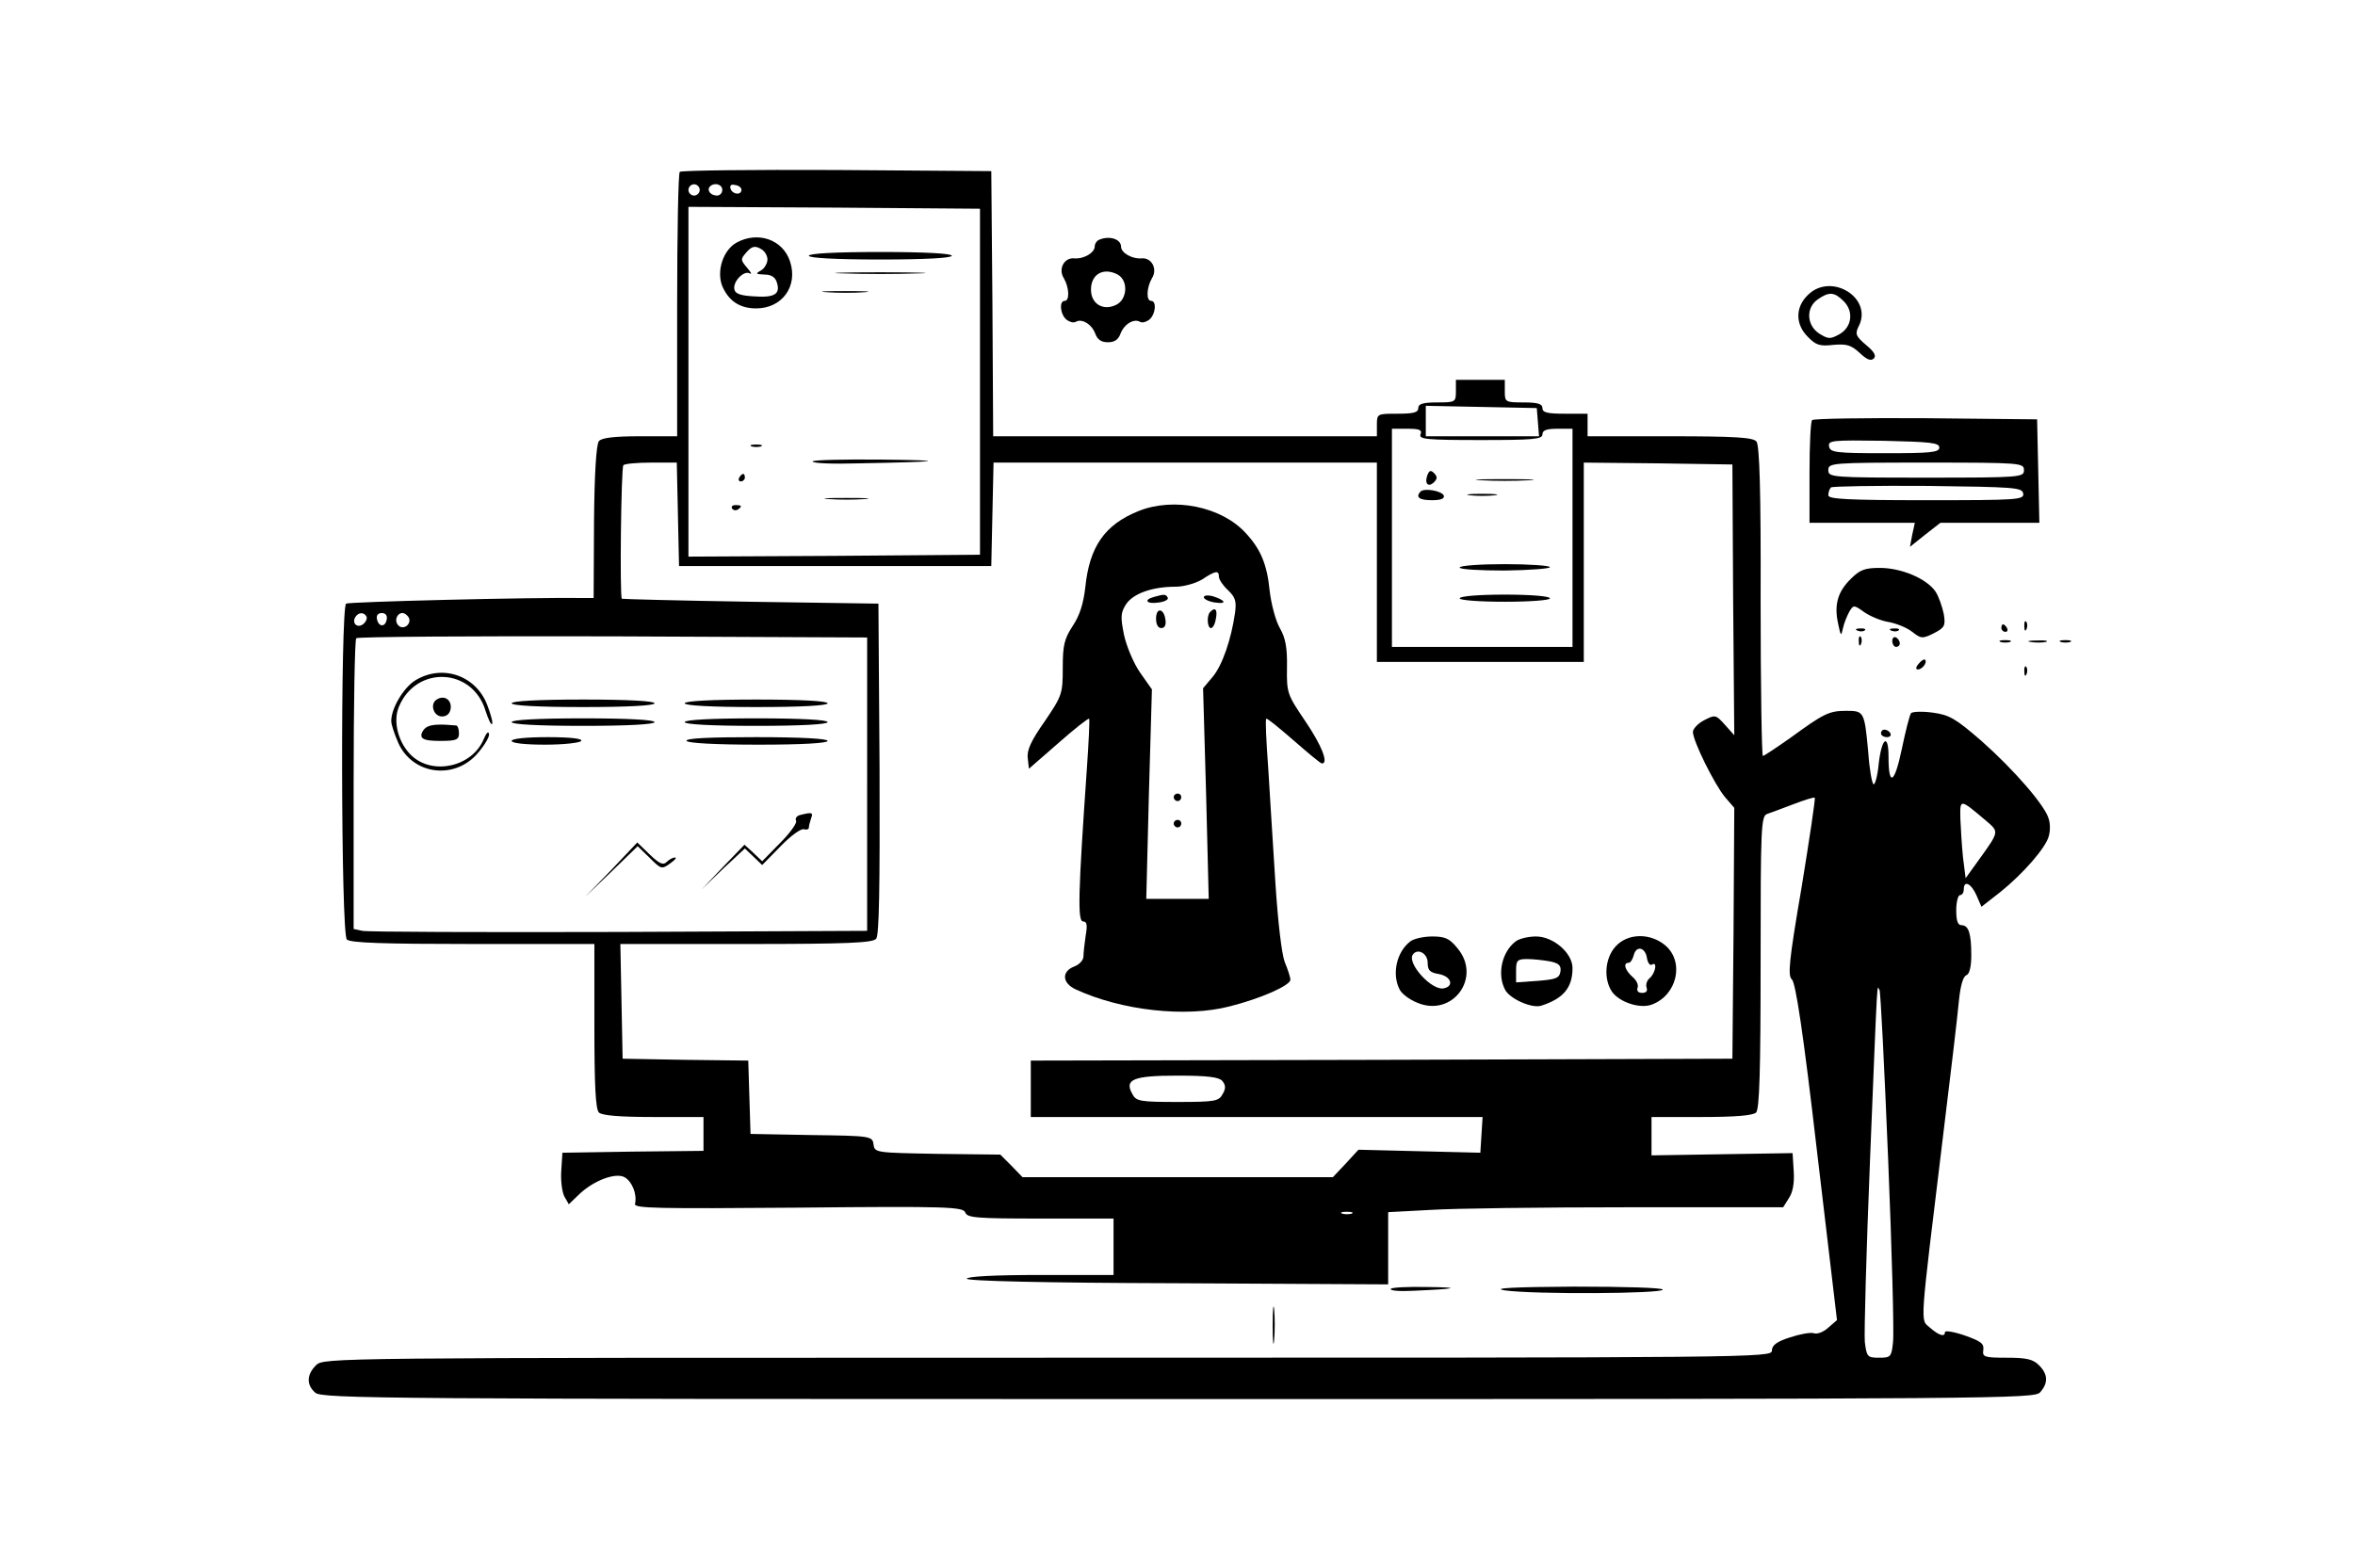 <?xml version="1.0" standalone="no"?>
<!DOCTYPE svg PUBLIC "-//W3C//DTD SVG 20010904//EN"
 "http://www.w3.org/TR/2001/REC-SVG-20010904/DTD/svg10.dtd">
<svg version="1.0" xmlns="http://www.w3.org/2000/svg"
 width="626pt" height="417pt" viewBox="0 0 626 417"
 preserveAspectRatio="xMidYMid meet">

<g transform="translate(0,417) scale(0.1,-0.1)"
fill="#000000" stroke="none">
<path d="M1807 3713 c-4 -3 -7 -163 -7 -355 l0 -348 -99 0 c-68 0 -102 -4
-109 -13 -7 -8 -12 -88 -13 -215 l-1 -202 -27 0 c-138 2 -623 -10 -631 -15
-15 -10 -14 -877 2 -893 9 -9 97 -12 335 -12 l323 0 0 -218 c0 -156 3 -221 12
-230 8 -8 55 -12 145 -12 l133 0 0 -45 0 -45 -187 -2 -188 -3 -3 -47 c-2 -26
2 -57 8 -69 l12 -21 26 25 c39 38 98 60 122 47 20 -11 34 -45 28 -71 -3 -12
58 -13 434 -10 399 4 438 2 444 -13 5 -14 29 -16 200 -16 l194 0 0 -75 0 -75
-195 0 c-121 0 -195 -4 -195 -10 0 -6 201 -11 560 -12 l560 -3 0 96 0 96 113
6 c61 4 298 7 524 7 l413 0 15 24 c11 16 15 41 13 72 l-3 48 -187 -3 -188 -3
0 51 0 51 133 0 c90 0 137 4 145 12 9 9 12 112 12 400 0 361 1 389 18 394 9 3
41 15 70 26 29 11 54 19 56 17 2 -2 -14 -109 -35 -238 -34 -198 -37 -235 -26
-245 10 -8 30 -139 67 -458 l53 -448 -23 -20 c-13 -12 -30 -18 -38 -15 -9 3
-37 -2 -64 -11 -35 -11 -48 -21 -48 -35 0 -19 -34 -19 -1925 -19 -1912 0
-1925 0 -1945 -20 -25 -25 -26 -52 -2 -73 17 -16 191 -17 2294 -17 2191 0
2276 1 2291 18 22 25 21 48 -3 72 -16 16 -33 20 -86 20 -60 0 -65 2 -62 21 2
17 -7 23 -49 38 -29 10 -53 14 -53 9 0 -14 -16 -9 -40 12 -26 23 -28 -9 35
510 20 162 39 324 42 358 4 40 11 66 20 69 8 3 13 22 13 53 0 58 -7 80 -26 80
-10 0 -14 12 -14 40 0 22 5 40 10 40 6 0 10 7 10 15 0 26 20 16 34 -16 l13
-30 50 39 c61 49 122 119 129 149 4 13 4 33 0 45 -8 34 -92 131 -179 208 -68
59 -85 69 -128 75 -28 4 -54 3 -59 -1 -4 -5 -15 -49 -25 -97 -19 -91 -35 -100
-35 -19 0 63 -18 51 -26 -18 -3 -33 -10 -58 -14 -55 -4 2 -11 41 -14 86 -10
107 -11 109 -58 109 -46 0 -60 -7 -149 -72 -37 -26 -70 -48 -73 -48 -3 0 -6
185 -6 411 1 296 -3 415 -11 425 -9 11 -56 14 -230 14 l-219 0 0 30 0 30 -60
0 c-47 0 -60 3 -60 15 0 11 -12 15 -50 15 -49 0 -50 1 -50 30 l0 30 -65 0 -65
0 0 -30 c0 -29 -1 -30 -50 -30 -38 0 -50 -4 -50 -15 0 -12 -13 -15 -55 -15
-54 0 -55 0 -55 -30 l0 -30 -510 0 -510 0 -2 353 -3 352 -411 3 c-226 1 -413
-1 -417 -5z m53 -48 c0 -8 -7 -15 -15 -15 -8 0 -15 7 -15 15 0 8 7 15 15 15 8
0 15 -7 15 -15z m60 0 c0 -8 -6 -15 -14 -15 -17 0 -28 14 -19 24 12 12 33 6
33 -9z m51 0 c-1 -15 -24 -12 -29 3 -3 9 2 13 12 10 10 -1 17 -7 17 -13z m634
-510 l0 -460 -387 -3 -388 -2 0 465 0 465 388 -2 387 -3 0 -460z m1483 -107
l3 -38 -150 0 -151 0 0 40 0 41 148 -3 147 -3 3 -37z m-312 -33 c-5 -13 17
-15 159 -15 140 0 165 2 165 15 0 11 11 15 40 15 l40 0 0 -290 0 -290 -240 0
-240 0 0 290 0 290 41 0 c32 0 40 -3 35 -15z m-1974 -212 l3 -138 415 0 415 0
3 138 3 137 509 0 510 0 0 -265 0 -265 275 0 275 0 0 265 0 265 198 -2 197 -3
2 -360 3 -360 -25 28 c-24 27 -26 27 -55 12 -16 -8 -30 -23 -30 -31 0 -24 57
-139 85 -173 l25 -29 -2 -334 -3 -333 -932 -3 -933 -2 0 -75 0 -75 601 0 600
0 -3 -47 -3 -48 -162 4 -162 4 -34 -37 -34 -36 -412 0 -413 0 -29 30 -30 30
-167 2 c-164 3 -167 3 -170 25 -3 22 -6 23 -165 25 l-162 3 -3 97 -3 98 -167
2 -167 3 -3 153 -3 152 335 0 c270 0 336 3 345 14 8 9 10 136 9 452 l-3 439
-340 5 c-187 3 -341 7 -342 8 -6 5 -2 349 4 355 3 4 37 7 74 7 l68 0 3 -137z
m-828 -272 c3 -5 -1 -14 -8 -20 -16 -13 -32 2 -21 19 8 12 22 13 29 1z m54 -8
c-4 -22 -22 -20 -26 1 -2 10 3 16 13 16 10 0 15 -7 13 -17z m58 6 c10 -17 -13
-36 -27 -22 -12 12 -4 33 11 33 5 0 12 -5 16 -11z m1219 -444 l0 -390 -660 -3
c-363 -1 -670 0 -682 3 l-23 5 0 384 c0 210 3 386 7 389 3 4 311 6 682 5 l676
-3 0 -390z m2974 -97 c35 -30 36 -28 -18 -103 l-36 -50 -7 55 c-3 30 -6 77 -7
103 -1 54 -2 54 68 -5z m-260 -900 c10 -243 16 -462 13 -486 -4 -40 -6 -42
-37 -42 -31 0 -33 2 -38 42 -2 24 4 243 14 488 21 518 18 455 25 448 3 -4 13
-206 23 -450z m-1770 208 c9 -11 10 -20 1 -35 -10 -19 -20 -21 -120 -21 -100
0 -110 2 -120 21 -22 39 2 49 120 49 81 0 110 -4 119 -14z m344 -353 c-7 -2
-19 -2 -25 0 -7 3 -2 5 12 5 14 0 19 -2 13 -5z"/>
<path d="M1958 3525 c-36 -20 -54 -76 -38 -116 17 -39 46 -59 90 -59 69 0 112
59 90 125 -19 58 -85 81 -142 50z m82 -45 c0 -10 -8 -24 -17 -29 -16 -9 -14
-10 9 -11 18 0 29 -7 33 -21 10 -31 -6 -41 -61 -37 -36 2 -50 7 -52 19 -4 21
26 51 41 42 7 -3 3 3 -7 15 -18 21 -18 23 -1 42 13 15 22 17 36 9 11 -5 19
-18 19 -29z"/>
<path d="M2150 3490 c0 -6 70 -10 190 -10 120 0 190 4 190 10 0 6 -70 10 -190
10 -120 0 -190 -4 -190 -10z"/>
<path d="M2243 3443 c53 -2 141 -2 195 0 53 1 9 3 -98 3 -107 0 -151 -2 -97
-3z"/>
<path d="M2198 3393 c29 -2 74 -2 100 0 26 2 2 3 -53 3 -55 0 -76 -1 -47 -3z"/>
<path d="M1998 2983 c6 -2 18 -2 25 0 6 3 1 5 -13 5 -14 0 -19 -2 -12 -5z"/>
<path d="M2160 2943 c0 -5 55 -7 122 -5 224 4 245 8 61 10 -101 1 -183 -1
-183 -5z"/>
<path d="M1965 2900 c-3 -5 -1 -10 4 -10 6 0 11 5 11 10 0 6 -2 10 -4 10 -3 0
-8 -4 -11 -10z"/>
<path d="M2203 2843 c26 -2 68 -2 95 0 26 2 4 3 -48 3 -52 0 -74 -1 -47 -3z"/>
<path d="M1946 2818 c3 -5 10 -6 15 -3 13 9 11 12 -6 12 -8 0 -12 -4 -9 -9z"/>
<path d="M3794 2906 c-8 -22 3 -33 18 -18 9 9 9 15 0 24 -9 9 -13 7 -18 -6z"/>
<path d="M3938 2893 c34 -2 90 -2 125 0 34 2 6 3 -63 3 -69 0 -97 -1 -62 -3z"/>
<path d="M3776 2863 c-14 -15 -3 -23 30 -23 24 0 34 4 32 12 -5 13 -52 21 -62
11z"/>
<path d="M3908 2853 c17 -2 47 -2 65 0 17 2 3 4 -33 4 -36 0 -50 -2 -32 -4z"/>
<path d="M3880 2661 c0 -5 54 -8 120 -8 66 1 120 5 120 9 0 4 -54 8 -120 8
-66 0 -120 -4 -120 -9z"/>
<path d="M3880 2579 c0 -5 53 -9 120 -9 67 0 120 4 120 9 0 6 -53 10 -120 10
-67 0 -120 -4 -120 -10z"/>
<path d="M3026 2811 c-89 -36 -130 -94 -141 -202 -5 -44 -15 -76 -34 -104 -22
-34 -26 -51 -26 -111 0 -69 -2 -74 -48 -142 -36 -51 -48 -77 -45 -98 l3 -28
78 68 c43 38 80 67 82 65 2 -2 -1 -62 -6 -134 -23 -330 -25 -405 -10 -405 10
0 12 -9 7 -37 -3 -21 -6 -46 -6 -56 0 -10 -11 -22 -25 -27 -33 -13 -32 -43 3
-60 122 -57 294 -76 410 -46 84 21 162 56 162 71 0 7 -7 28 -15 47 -8 22 -18
104 -25 214 -6 98 -15 235 -19 304 -5 69 -8 127 -5 129 2 2 34 -24 73 -58 38
-33 71 -61 75 -61 18 0 0 47 -44 112 -48 71 -50 75 -49 143 1 53 -4 79 -19
105 -11 19 -23 64 -27 99 -7 71 -24 111 -64 154 -64 70 -191 96 -285 58z m214
-174 c0 -8 11 -24 24 -36 20 -19 23 -30 19 -60 -10 -71 -34 -140 -59 -170
l-26 -31 8 -280 7 -280 -83 0 -83 0 7 279 8 278 -31 44 c-17 24 -36 69 -43
100 -10 49 -9 60 5 82 19 29 70 47 132 47 22 0 53 9 70 19 36 24 45 25 45 8z"/>
<path d="M3068 2583 c-30 -8 -20 -20 12 -15 16 2 27 8 24 13 -5 9 -8 10 -36 2z"/>
<path d="M3200 2582 c0 -5 14 -12 30 -14 33 -5 28 6 -7 17 -13 3 -23 2 -23 -3z"/>
<path d="M3073 2525 c0 -15 5 -25 14 -25 9 0 13 8 11 22 -4 31 -25 34 -25 3z"/>
<path d="M3217 2543 c-10 -9 -8 -43 2 -43 5 0 11 11 13 25 5 24 -2 32 -15 18z"/>
<path d="M3120 2050 c0 -5 5 -10 10 -10 6 0 10 5 10 10 0 6 -4 10 -10 10 -5 0
-10 -4 -10 -10z"/>
<path d="M3120 1980 c0 -5 5 -10 10 -10 6 0 10 5 10 10 0 6 -4 10 -10 10 -5 0
-10 -4 -10 -10z"/>
<path d="M3749 1667 c-37 -28 -50 -88 -28 -129 6 -11 26 -26 46 -34 94 -40
173 67 107 145 -21 26 -33 31 -67 31 -23 0 -49 -6 -58 -13z m46 -57 c0 -20 6
-26 30 -30 33 -6 41 -33 12 -38 -31 -6 -96 65 -82 89 12 19 40 5 40 -21z"/>
<path d="M4029 1667 c-37 -28 -50 -88 -28 -129 13 -24 71 -50 96 -42 59 19 83
48 83 100 0 40 -51 84 -97 84 -21 0 -45 -6 -54 -13z m90 -53 c25 -5 31 -11 29
-27 -3 -18 -12 -21 -60 -25 l-58 -4 0 31 c0 27 3 31 29 31 16 0 43 -3 60 -6z"/>
<path d="M4295 1654 c-29 -31 -33 -87 -10 -121 20 -28 75 -46 106 -34 67 25
87 113 36 157 -40 34 -100 33 -132 -2z m83 -32 c2 -12 8 -20 13 -17 15 10 10
-21 -5 -35 -8 -6 -12 -18 -9 -26 3 -9 -1 -14 -12 -14 -10 0 -15 5 -12 14 3 7
-3 20 -14 29 -20 18 -25 37 -10 37 5 0 11 9 14 21 7 26 31 20 35 -9z"/>
<path d="M1104 2361 c-31 -19 -64 -74 -64 -108 0 -10 9 -36 19 -59 38 -83 146
-98 208 -30 18 20 33 44 33 53 -1 11 -7 5 -15 -14 -31 -72 -135 -95 -191 -42
-35 33 -50 90 -34 129 46 112 197 105 231 -11 7 -21 14 -37 17 -34 3 2 -3 25
-13 51 -30 78 -119 109 -191 65z"/>
<path d="M1161 2310 c-19 -11 -9 -45 14 -45 13 0 21 8 23 21 3 23 -17 37 -37
24z"/>
<path d="M1360 2300 c0 -6 70 -10 190 -10 120 0 190 4 190 10 0 6 -70 10 -190
10 -120 0 -190 -4 -190 -10z"/>
<path d="M1820 2300 c0 -6 70 -10 190 -10 120 0 190 4 190 10 0 6 -70 10 -190
10 -120 0 -190 -4 -190 -10z"/>
<path d="M1360 2250 c0 -6 70 -10 190 -10 120 0 190 4 190 10 0 6 -70 10 -190
10 -120 0 -190 -4 -190 -10z"/>
<path d="M1820 2250 c0 -6 70 -10 190 -10 120 0 190 4 190 10 0 6 -70 10 -190
10 -120 0 -190 -4 -190 -10z"/>
<path d="M1135 2237 c-8 -4 -15 -15 -15 -22 0 -11 13 -15 50 -15 43 0 50 3 50
20 0 11 -3 20 -7 21 -43 4 -66 3 -78 -4z"/>
<path d="M1360 2200 c0 -6 36 -10 89 -10 50 0 93 5 96 10 4 6 -28 10 -89 10
-57 0 -96 -4 -96 -10z"/>
<path d="M1825 2200 c4 -6 78 -10 191 -10 116 0 184 4 184 10 0 6 -70 10 -191
10 -124 0 -188 -3 -184 -10z"/>
<path d="M2127 2003 c-9 -2 -14 -9 -11 -15 4 -5 -15 -32 -42 -59 l-48 -49 -23
22 -24 22 -57 -59 -57 -60 57 55 58 54 23 -22 23 -22 49 50 c27 28 55 48 62
45 7 -2 13 0 13 4 0 5 3 16 6 25 6 16 3 17 -29 9z"/>
<path d="M1625 1857 l-70 -72 70 67 70 68 32 -31 c30 -30 32 -31 54 -15 13 9
19 16 13 16 -5 0 -15 -5 -22 -12 -9 -9 -19 -5 -45 20 l-33 32 -69 -73z"/>
<path d="M2923 3533 c-7 -2 -13 -11 -13 -18 0 -17 -29 -34 -54 -32 -27 3 -44
-28 -28 -53 14 -24 16 -60 2 -60 -15 0 -12 -36 5 -50 8 -6 18 -9 24 -6 16 10
42 -5 52 -30 6 -17 16 -24 34 -24 18 0 28 7 34 24 10 25 36 40 52 30 6 -3 16
0 24 6 17 14 20 50 5 50 -14 0 -12 36 2 60 16 25 -1 56 -28 53 -25 -2 -54 15
-54 31 0 20 -30 30 -57 19z m48 -93 c29 -16 26 -67 -5 -81 -34 -16 -66 3 -66
41 0 41 33 60 71 40z"/>
<path d="M4805 3385 c-33 -32 -33 -78 1 -111 21 -22 32 -25 67 -21 35 3 47 0
70 -21 19 -18 30 -23 38 -15 7 7 1 18 -21 36 -27 23 -29 29 -20 48 41 76 -73
147 -135 84z m96 -16 c27 -27 22 -69 -12 -88 -24 -13 -29 -13 -53 2 -34 22
-36 69 -4 91 30 21 44 20 69 -5z"/>
<path d="M4817 3053 c-4 -3 -7 -66 -7 -140 l0 -133 140 0 140 0 -7 -32 -6 -32
40 32 41 32 131 0 132 0 -3 138 -3 137 -296 3 c-162 1 -298 -1 -302 -5z m338
-73 c0 -13 -23 -15 -145 -15 -131 0 -145 2 -148 18 -3 16 7 17 145 15 124 -3
148 -5 148 -18z m225 -60 c0 -19 -7 -20 -260 -20 -253 0 -260 1 -260 20 0 19
7 20 260 20 253 0 260 -1 260 -20z m-2 -62 c3 -17 -14 -18 -257 -18 -211 0
-261 3 -261 13 0 8 3 17 7 21 4 3 119 5 257 4 230 -3 251 -4 254 -20z"/>
<path d="M4920 2631 c-35 -34 -45 -69 -34 -119 7 -34 8 -35 13 -12 3 14 11 33
17 44 11 18 12 18 40 -2 16 -11 45 -23 65 -26 21 -4 48 -15 62 -26 23 -18 27
-19 57 -4 29 15 32 20 27 51 -4 19 -13 46 -22 60 -23 34 -90 63 -148 63 -40 0
-53 -5 -77 -29z"/>
<path d="M5381 2504 c0 -11 3 -14 6 -6 3 7 2 16 -1 19 -3 4 -6 -2 -5 -13z"/>
<path d="M5320 2500 c0 -5 5 -10 11 -10 5 0 7 5 4 10 -3 6 -8 10 -11 10 -2 0
-4 -4 -4 -10z"/>
<path d="M4938 2493 c7 -3 16 -2 19 1 4 3 -2 6 -13 5 -11 0 -14 -3 -6 -6z"/>
<path d="M5028 2493 c7 -3 16 -2 19 1 4 3 -2 6 -13 5 -11 0 -14 -3 -6 -6z"/>
<path d="M4941 2464 c0 -11 3 -14 6 -6 3 7 2 16 -1 19 -3 4 -6 -2 -5 -13z"/>
<path d="M5030 2466 c0 -9 5 -16 10 -16 6 0 10 4 10 9 0 6 -4 13 -10 16 -5 3
-10 -1 -10 -9z"/>
<path d="M5318 2463 c6 -2 18 -2 25 0 6 3 1 5 -13 5 -14 0 -19 -2 -12 -5z"/>
<path d="M5398 2463 c12 -2 30 -2 40 0 9 3 -1 5 -23 4 -22 0 -30 -2 -17 -4z"/>
<path d="M5478 2463 c6 -2 18 -2 25 0 6 3 1 5 -13 5 -14 0 -19 -2 -12 -5z"/>
<path d="M5100 2405 c-8 -9 -8 -15 -2 -15 12 0 26 19 19 26 -2 2 -10 -2 -17
-11z"/>
<path d="M5381 2384 c0 -11 3 -14 6 -6 3 7 2 16 -1 19 -3 4 -6 -2 -5 -13z"/>
<path d="M5000 2220 c0 -5 7 -10 16 -10 8 0 12 5 9 10 -3 6 -10 10 -16 10 -5
0 -9 -4 -9 -10z"/>
<path d="M3697 743 c-3 -5 25 -7 61 -5 116 5 130 9 35 10 -50 1 -94 -1 -96 -5z"/>
<path d="M4000 739 c78 -11 420 -9 420 2 0 5 -99 8 -237 8 -159 -1 -220 -4
-183 -10z"/>
<path d="M3383 645 c0 -44 2 -61 4 -37 2 23 2 59 0 80 -2 20 -4 1 -4 -43z"/>
</g>
</svg>
